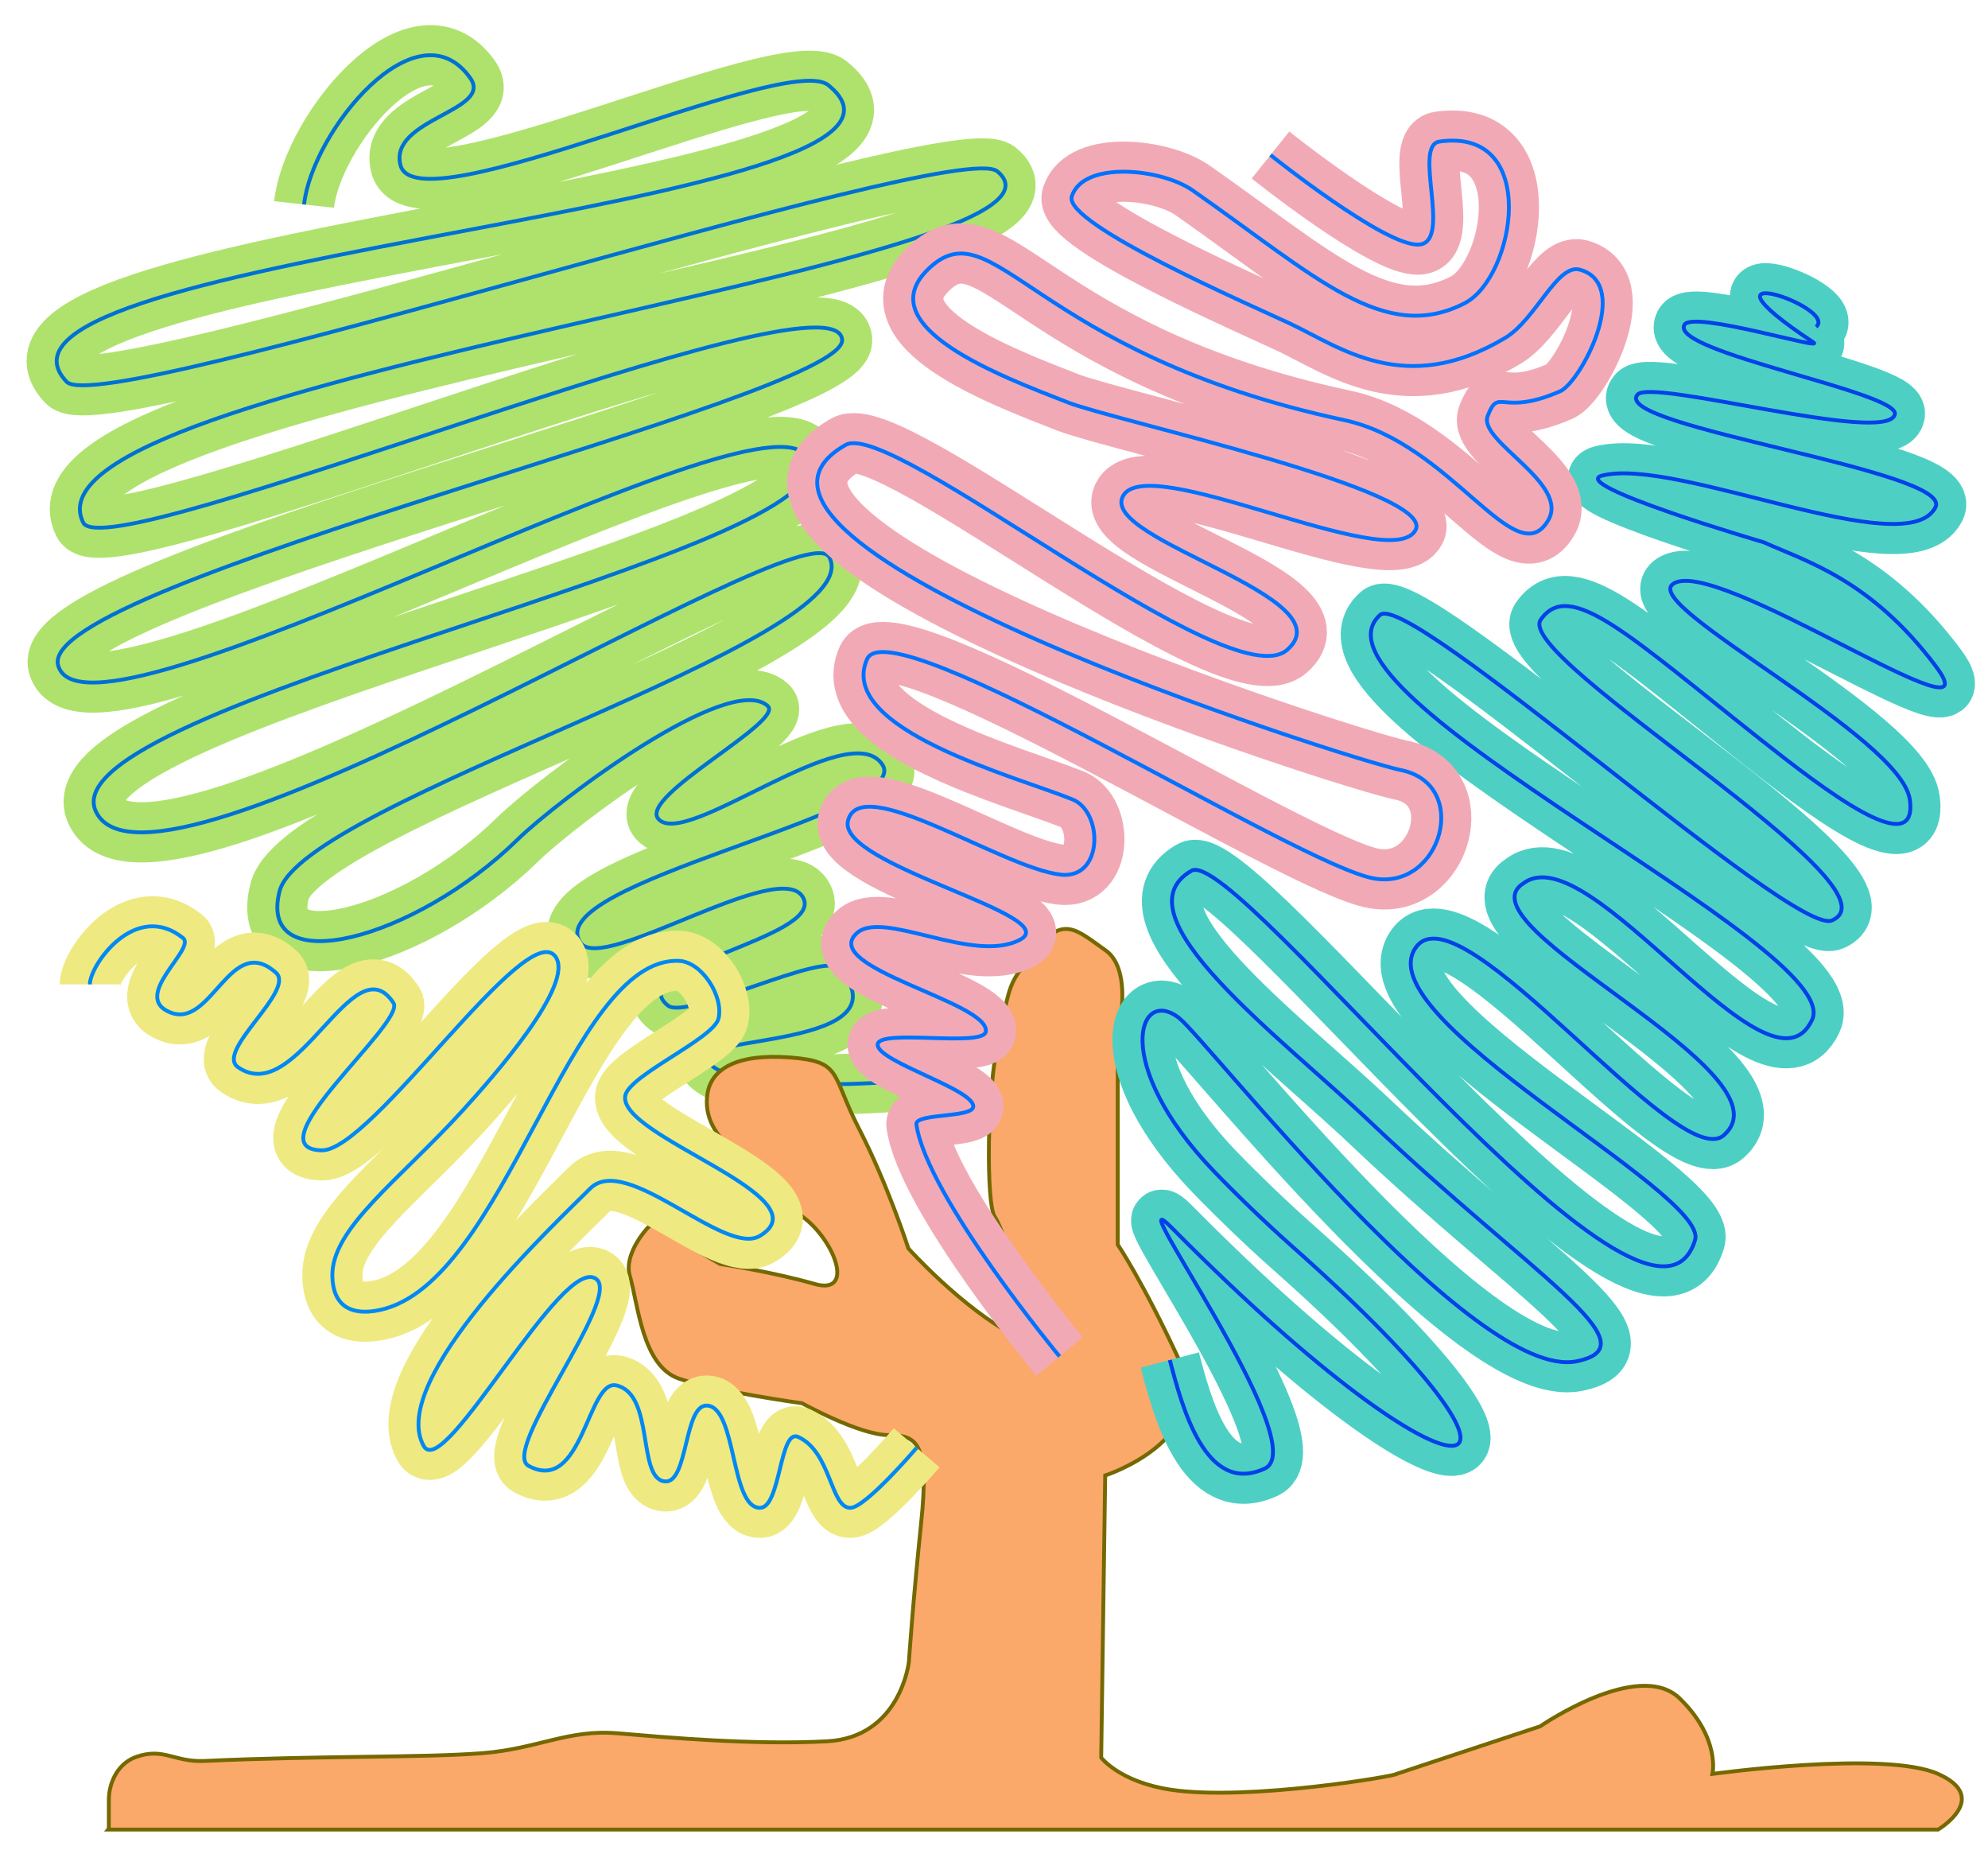 <svg width="72" height="67" viewBox="0 0 72 67" fill="none" xmlns="http://www.w3.org/2000/svg">
<path d="M32.986 39.123C32.986 39.123 26.332 39.751 25.587 38.364C25.113 37.483 32.85 37.951 30.413 35.074C29.862 34.417 24.871 36.948 24.194 36.414C22.482 35.055 29.804 33.968 29.098 32.524C28.334 30.959 21.834 35.27 21.032 34.146C19.474 31.962 33.17 29.468 31.951 27.678C30.732 25.888 24.833 30.771 23.846 29.656C23.121 28.831 28.44 26.122 27.802 25.56C26.409 24.322 20.219 28.962 18.749 30.396C15.016 34.052 9.309 35.533 10.122 32.28C10.934 29.028 31.593 23.16 30.036 20.179C29.088 18.37 5.528 33.63 3.477 29.393C1.62 25.541 31.1 19.908 29.224 16.552C27.666 13.768 3.1 27.791 2.104 24.088C1.311 21.126 30.636 14.396 30.5 12.306C30.316 9.531 3.884 20.667 3.013 18.923C0.431 13.721 40.23 9.588 36.12 6.204C34.601 4.957 3.719 15.202 2.413 13.824C-1.997 9.166 35.597 7.572 29.997 3.082C28.459 1.855 15.083 8.266 14.503 5.979C14.078 4.301 17.888 4.02 17.027 2.82C15.093 0.111 11.302 4.76 11.012 7.404" stroke="#AFE26C" stroke-width="2.18" stroke-miterlimit="10"/>
<path d="M32.986 39.123C32.986 39.123 26.332 39.751 25.587 38.364C25.113 37.483 32.85 37.951 30.413 35.074C29.862 34.417 24.871 36.948 24.194 36.414C22.482 35.055 29.804 33.968 29.098 32.524C28.334 30.959 21.834 35.27 21.032 34.146C19.474 31.962 33.17 29.468 31.951 27.678C30.732 25.888 24.833 30.771 23.846 29.656C23.121 28.831 28.44 26.122 27.802 25.56C26.409 24.322 20.219 28.962 18.749 30.396C15.016 34.052 9.309 35.533 10.122 32.28C10.934 29.028 31.593 23.16 30.036 20.179C29.088 18.37 5.528 33.63 3.477 29.393C1.62 25.541 31.1 19.908 29.224 16.552C27.666 13.768 3.1 27.791 2.104 24.088C1.311 21.126 30.636 14.396 30.5 12.306C30.316 9.531 3.884 20.667 3.013 18.923C0.431 13.721 40.23 9.588 36.12 6.204C34.601 4.957 3.719 15.202 2.413 13.824C-1.997 9.166 35.597 7.572 29.997 3.082C28.459 1.855 15.083 8.266 14.503 5.979C14.078 4.301 17.888 4.02 17.027 2.82C15.093 0.111 11.302 4.76 11.012 7.404" stroke="#0071D4" stroke-width="0.14" stroke-miterlimit="10"/>
<path d="M3.913 66.249H70.193C70.193 66.249 72.127 65.097 70.193 64.234C68.259 63.372 62.02 64.234 62.02 64.234C62.02 64.234 62.32 62.941 60.831 61.497C59.341 60.054 55.782 62.51 55.782 62.51L50.579 64.234C50.666 64.29 45.211 65.228 42.406 64.806C40.549 64.525 39.882 63.644 39.882 63.644L40.027 53.427C40.027 53.427 44.041 52.133 42.706 49.246C41.371 46.368 40.481 45.066 40.481 45.066V37.436C40.481 37.436 41.071 35.13 40.036 34.408C39.002 33.686 38.518 33.115 37.493 34.408C36.468 35.702 36.622 35.561 36.168 37.576C35.723 39.592 35.723 43.622 36.023 44.053C36.323 44.484 36.584 45.778 37.493 46.5C38.402 47.221 38.702 49.377 36.767 48.374C34.833 47.362 32.899 45.206 32.899 45.206C32.899 45.206 32.154 42.9 31.119 40.885C30.075 38.87 30.529 38.439 28.595 38.289C26.66 38.148 25.771 38.72 25.626 39.582C25.481 40.445 25.925 41.166 26.67 41.738C27.415 42.31 27.86 43.182 29.049 44.044C30.239 44.906 30.984 46.922 29.494 46.49C28.005 46.059 26.08 45.769 26.08 45.769C26.08 45.769 24.001 44.616 24.001 44.185C24.001 43.753 22.511 45.197 22.811 46.2C23.111 47.212 23.256 49.462 24.591 49.921C25.925 50.38 29.049 50.812 29.049 50.812C29.049 50.812 31.129 51.964 32.173 51.964C33.218 51.964 33.663 52.255 33.363 55.133C33.063 58.01 32.918 60.175 32.918 60.175C32.918 60.175 32.618 62.913 29.949 63.053C27.27 63.194 24.156 62.913 22.366 62.763C20.577 62.612 19.474 63.325 17.463 63.484C15.229 63.653 11.66 63.569 7.394 63.765C6.311 63.812 5.934 63.269 4.938 63.615C4.29 63.84 3.942 64.515 3.942 65.181V66.212L3.913 66.249Z" fill="#FBA86B" stroke="#746900" stroke-width="0.14" stroke-miterlimit="10"/>
<path d="M42.367 49.246C42.812 50.943 43.663 54.177 45.811 53.174C47.629 52.321 40.298 42.291 42.455 44.475C53.18 55.311 57.301 54.43 46.797 45.131C45.869 44.306 44.843 43.322 43.983 42.432C40.23 38.532 41.217 35.674 42.716 36.873C43.751 37.708 53.393 50.043 57.097 49.293C59.931 48.721 55.511 46.209 49.641 40.642C46.381 37.548 40.394 33.124 43.151 31.531C44.776 30.593 59.748 50.362 61.392 44.897C61.904 43.182 49.37 36.836 51.294 34.286C52.939 32.112 60.792 42.535 62.427 41.11C65.048 38.832 52.716 33.518 55.182 31.98C57.571 30.209 64.09 40.21 65.628 36.93C66.876 34.277 46.855 25.11 49.979 22.27C51.004 21.332 64.932 33.921 66.344 33.33C69.11 32.159 54.815 23.854 55.801 22.438C56.846 20.939 58.993 23.001 63.752 26.769C66.053 28.587 69.487 31.231 69.168 28.953C68.849 26.666 59.554 22.007 60.57 21.164C61.982 19.983 72.447 27.219 70.096 24.107C67.746 20.986 65.415 20.329 63.877 19.636C63.877 19.636 56.711 17.536 58.036 17.218C60.753 16.552 69.042 20.414 70.096 18.37C70.783 17.039 58.355 15.455 59.303 14.293C59.796 13.684 68.355 16.121 68.626 15.005C68.82 14.209 60.463 12.746 61.005 11.762C61.305 11.228 66.189 12.737 65.667 12.39C60.889 9.222 66.615 11.125 65.773 11.837" stroke="#4DD0C3" stroke-width="2.18" stroke-miterlimit="10"/>
<path d="M38.373 49.115C38.373 49.115 33.566 43.322 33.189 40.717C33.131 40.295 35.259 40.492 35.249 40.06C35.249 39.432 31.825 38.458 31.787 37.839C31.748 37.22 35.626 37.942 35.704 37.351C35.839 36.283 29.649 35.036 31.032 33.789C31.98 32.927 35.23 34.914 36.932 34.033C38.634 33.152 30.288 31.334 30.713 29.712C31.177 27.941 36.265 31.418 38.412 31.671C39.969 31.849 39.959 29.393 38.837 28.944C36.797 28.119 30.297 26.403 31.4 23.873C32.241 21.932 47.029 31.352 49.776 31.812C52.204 32.224 53.287 28.4 50.733 27.884C48.847 27.5 24.339 19.683 30.626 16.111C32.309 15.155 44.505 25.354 46.613 23.535C48.828 21.623 39.92 19.579 40.656 17.995C41.458 16.252 50.385 20.836 51.266 19.195C52.03 17.761 40.423 15.249 38.682 14.574C36.226 13.618 31.458 11.818 33.624 9.738C36.004 7.45 37.348 12.784 48.683 15.212C52.562 16.036 54.902 20.836 56.072 18.839C56.856 17.499 53.538 15.98 53.877 15.071C54.293 13.984 54.341 15.108 56.498 14.171C57.243 13.852 59.119 10.3 57.223 9.766C56.392 9.531 55.627 11.575 54.505 12.24C50.879 14.405 48.519 12.559 46.7 11.706C45.385 11.087 38.499 8.107 38.818 7.113C39.224 5.819 42.048 6.091 43.199 6.897C47.677 10.028 50.134 12.484 53.055 10.975C54.873 10.028 55.792 4.61 52.136 5.126C51.149 5.266 52.61 8.772 51.391 8.856C50.173 8.941 46.014 5.613 46.014 5.613" stroke="#F1AAB5" stroke-width="2.18" stroke-miterlimit="10"/>
<path d="M33.199 52.424C33.199 52.424 31.371 54.57 30.81 54.598C30.075 54.627 30.113 52.574 28.904 52.03C28.227 51.73 28.276 54.608 27.521 54.598C26.457 54.598 26.68 50.98 25.616 50.896C24.765 50.83 24.929 53.727 24.078 53.642C23.063 53.539 23.72 50.474 22.318 50.165C21.283 49.94 21.099 54.13 19.145 53.08C18.111 52.518 22.531 47.006 21.593 46.312C20.364 45.394 16.08 53.68 15.345 52.358C14.01 49.968 20.151 44.269 21.37 43.041C22.676 41.719 26.235 45.506 27.512 44.756C29.93 43.332 22.337 41.148 22.647 39.667C22.802 38.926 25.838 37.614 26.022 36.883C26.216 36.086 25.422 34.821 24.581 34.793C20.606 34.643 18.323 46.472 13.749 47.437C12.685 47.662 12.056 47.259 12.037 46.209C11.998 44.475 14.464 42.732 16.766 40.201C17.84 39.02 20.848 35.627 20.113 34.633C19.049 33.218 13.459 41.691 11.65 41.654C9.106 41.598 14.706 37.023 14.252 36.32C12.811 34.108 10.76 40.135 8.623 38.645C7.781 38.064 10.712 35.87 9.996 35.224C8.352 33.752 7.675 37.239 6.185 36.667C4.696 36.096 7.114 34.361 6.63 33.968C4.918 32.59 3.255 34.933 3.255 35.645" stroke="#EEEA81" stroke-width="2.18" stroke-miterlimit="10"/>
<path d="M42.367 49.246C42.812 50.943 43.663 54.177 45.811 53.174C47.629 52.321 40.298 42.291 42.455 44.475C53.18 55.311 57.301 54.43 46.797 45.131C45.869 44.306 44.843 43.322 43.983 42.432C40.23 38.532 41.217 35.674 42.716 36.873C43.751 37.708 53.393 50.043 57.097 49.293C59.931 48.721 55.511 46.209 49.641 40.642C46.381 37.548 40.394 33.124 43.151 31.531C44.776 30.593 59.748 50.362 61.392 44.897C61.904 43.182 49.37 36.836 51.294 34.286C52.939 32.112 60.792 42.535 62.427 41.11C65.048 38.832 52.716 33.518 55.182 31.98C57.571 30.209 64.09 40.21 65.628 36.93C66.876 34.277 46.855 25.11 49.979 22.27C51.004 21.332 64.932 33.921 66.344 33.33C69.11 32.159 54.815 23.854 55.801 22.438C56.846 20.939 58.993 23.001 63.752 26.769C66.053 28.587 69.487 31.231 69.168 28.953C68.849 26.666 59.554 22.007 60.57 21.164C61.982 19.983 72.447 27.219 70.096 24.107C67.746 20.986 65.415 20.329 63.877 19.636C63.877 19.636 56.711 17.536 58.036 17.218C60.753 16.552 69.042 20.414 70.096 18.37C70.783 17.039 58.355 15.455 59.303 14.293C59.796 13.684 68.355 16.121 68.626 15.005C68.82 14.209 60.463 12.746 61.005 11.762C61.305 11.228 66.189 12.737 65.667 12.39C60.889 9.222 66.615 11.125 65.773 11.837" stroke="#0041E9" stroke-width="0.14" stroke-miterlimit="10"/>
<path d="M38.373 49.115C38.373 49.115 33.566 43.322 33.189 40.717C33.131 40.295 35.259 40.492 35.249 40.06C35.249 39.432 31.825 38.458 31.787 37.839C31.748 37.22 35.626 37.942 35.704 37.351C35.839 36.283 29.649 35.036 31.032 33.789C31.98 32.927 35.23 34.914 36.932 34.033C38.634 33.152 30.288 31.334 30.713 29.712C31.177 27.941 36.265 31.418 38.412 31.671C39.969 31.849 39.959 29.393 38.837 28.944C36.797 28.119 30.297 26.403 31.4 23.873C32.241 21.932 47.029 31.352 49.776 31.812C52.204 32.224 53.287 28.4 50.733 27.884C48.847 27.5 24.339 19.683 30.626 16.111C32.309 15.155 44.505 25.354 46.613 23.535C48.828 21.623 39.92 19.579 40.656 17.995C41.458 16.252 50.385 20.836 51.266 19.195C52.03 17.761 40.423 15.249 38.682 14.574C36.226 13.618 31.458 11.818 33.624 9.738C36.004 7.45 37.348 12.784 48.683 15.212C52.562 16.036 54.902 20.836 56.072 18.839C56.856 17.499 53.538 15.98 53.877 15.071C54.293 13.984 54.341 15.108 56.498 14.171C57.243 13.852 59.119 10.3 57.223 9.766C56.392 9.531 55.627 11.575 54.505 12.24C50.879 14.405 48.519 12.559 46.7 11.706C45.385 11.087 38.499 8.107 38.818 7.113C39.224 5.819 42.048 6.091 43.199 6.897C47.677 10.028 50.134 12.484 53.055 10.975C54.873 10.028 55.792 4.61 52.136 5.126C51.149 5.266 52.61 8.772 51.391 8.856C50.173 8.941 46.014 5.613 46.014 5.613" stroke="#0072FF" stroke-width="0.14" stroke-miterlimit="10"/>
<path d="M33.199 52.424C33.199 52.424 31.371 54.57 30.81 54.598C30.075 54.627 30.113 52.574 28.904 52.03C28.227 51.73 28.276 54.608 27.521 54.598C26.457 54.598 26.68 50.98 25.616 50.896C24.765 50.83 24.929 53.727 24.078 53.642C23.063 53.539 23.72 50.474 22.318 50.165C21.283 49.94 21.099 54.13 19.145 53.08C18.111 52.518 22.531 47.006 21.593 46.312C20.364 45.394 16.08 53.68 15.345 52.358C14.01 49.968 20.151 44.269 21.37 43.041C22.676 41.719 26.235 45.506 27.512 44.756C29.93 43.332 22.337 41.148 22.647 39.667C22.802 38.926 25.838 37.614 26.022 36.883C26.216 36.086 25.422 34.821 24.581 34.793C20.606 34.643 18.323 46.472 13.749 47.437C12.685 47.662 12.056 47.259 12.037 46.209C11.998 44.475 14.464 42.732 16.766 40.201C17.84 39.02 20.848 35.627 20.113 34.633C19.049 33.218 13.459 41.691 11.65 41.654C9.106 41.598 14.706 37.023 14.252 36.32C12.811 34.108 10.76 40.135 8.623 38.645C7.781 38.064 10.712 35.87 9.996 35.224C8.352 33.752 7.675 37.239 6.185 36.667C4.696 36.096 7.114 34.361 6.63 33.968C4.918 32.59 3.255 34.933 3.255 35.645" stroke="#0089F4" stroke-width="0.14" stroke-miterlimit="10"/>
</svg>
